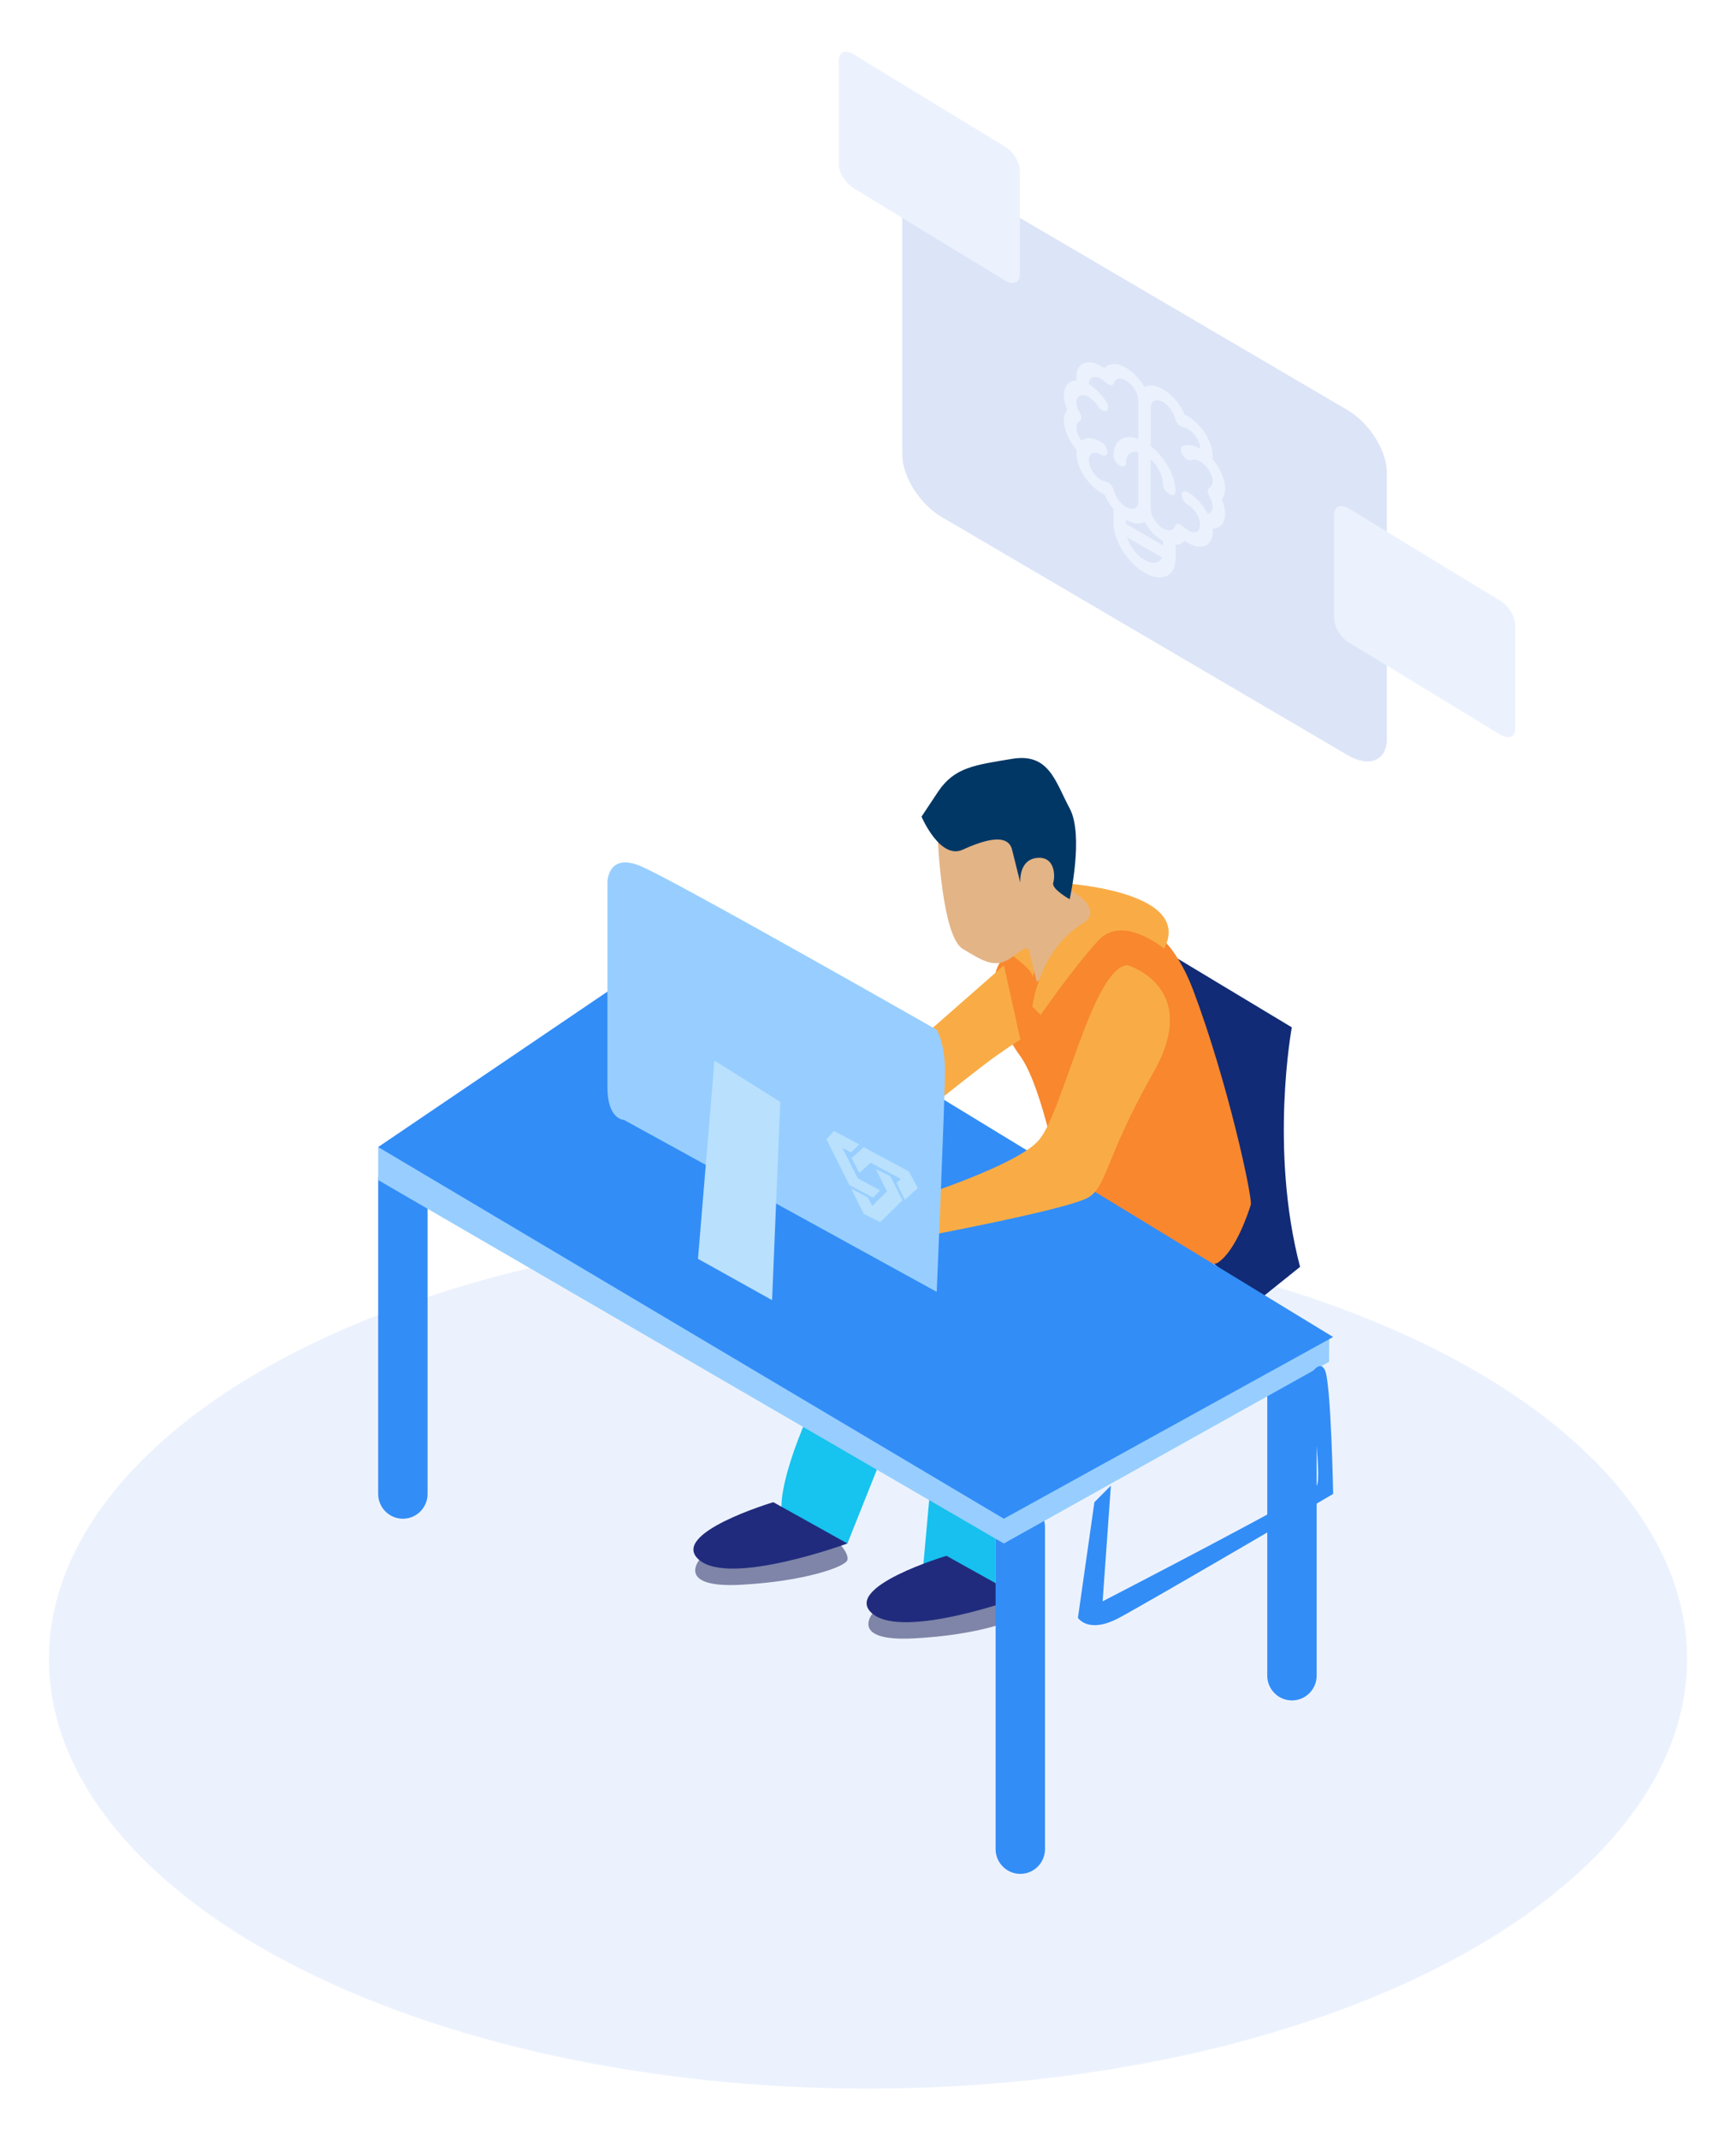 <?xml version="1.0" encoding="utf-8"?>
<!-- Generator: Adobe Illustrator 16.0.0, SVG Export Plug-In . SVG Version: 6.00 Build 0)  -->
<!DOCTYPE svg PUBLIC "-//W3C//DTD SVG 1.1//EN" "http://www.w3.org/Graphics/SVG/1.1/DTD/svg11.dtd">
<svg version="1.1" xmlns="http://www.w3.org/2000/svg" xmlns:xlink="http://www.w3.org/1999/xlink" x="0px" y="0px" width="231px"
	 height="284.55px" viewBox="0 0 231 284.55" enable-background="new 0 0 231 284.55" xml:space="preserve">
<g id="Ellipse_6_1_" enable-background="new    ">
	<g id="Ellipse_6">
		<g>
			<ellipse fill="#ECF2FD" cx="115.5" cy="220.745" rx="108.995" ry="57.144"/>
		</g>
	</g>
</g>
<g id="Shape_111_1_" enable-background="new    ">
	<g id="Shape_111">
		<g>
			<path fill="#17C3EF" d="M109.475,187.777l-2.192,1.101c0,0-3.56,7.966-3.286,12.088c0.274,4.12,8.763,4.395,8.763,4.395
				l4.383-10.99L109.475,187.777z"/>
		</g>
	</g>
</g>
<g id="Shape_112_1_" enable-background="new    ">
	<g id="Shape_112">
		<g>
			<polygon fill="#17C0EE" points="123.714,198.767 122.62,210.855 124.81,210.855 132.479,210.855 132.479,204.262 			"/>
		</g>
	</g>
</g>
<g id="Shape_114_copy_1_" enable-background="new    ">
	<g id="Shape_114_copy">
		<g>
			<path fill="#7E85A8" d="M134.709,212.496l-18.623,2.198c0,0-3.067,3.734,5.478,3.294c8.544-0.438,14.021-2.416,14.241-3.294
				C136.024,213.814,134.709,212.496,134.709,212.496z"/>
		</g>
	</g>
</g>
<g id="Shape_113_copy_1_" enable-background="new    ">
	<g id="Shape_113_copy">
		<g>
			<path fill="#212B7D" d="M125.944,207c0,0-14.02,4.177-9.858,7.693c4.164,3.515,19.719-2.198,19.719-2.198L125.944,207z"/>
		</g>
	</g>
</g>
<g id="Shape_114_1_" enable-background="new    ">
	<g id="Shape_114">
		<g>
			<path fill="#7E85A8" d="M111.666,205.36l-18.622,2.196c0,0-3.067,3.736,5.477,3.299c8.544-0.44,14.022-2.419,14.24-3.299
				C112.98,206.678,111.666,205.36,111.666,205.36z"/>
		</g>
	</g>
</g>
<g id="Shape_113_1_" enable-background="new    ">
	<g id="Shape_113">
		<g>
			<path fill="#212B7D" d="M102.902,199.865c0,0-14.021,4.177-9.859,7.691c4.162,3.519,19.717-2.196,19.717-2.196L102.902,199.865z"
				/>
		</g>
	</g>
</g>
<g id="Shape_109_1_" enable-background="new    ">
	<g id="Shape_109">
		<g>
			<path fill="#112B76" d="M171.894,136.686l-16.43-9.89l-5.479,31.867l12.052,9.893l5.477,4.395l5.478-4.395
				C168.881,152.894,171.894,136.686,171.894,136.686z"/>
		</g>
	</g>
</g>
<g id="Rounded_Rectangle_1_1_" enable-background="new    ">
	<g id="Rounded_Rectangle_1">
		<g>
			<path fill="#328DF7" d="M53.608,153.711c-1.815,0-3.286,1.477-3.286,3.296v41.76c0,1.819,1.471,3.297,3.286,3.297
				s3.286-1.478,3.286-3.297v-41.76C56.895,155.188,55.423,153.711,53.608,153.711z"/>
		</g>
	</g>
</g>
<g id="Rounded_Rectangle_2_1_" enable-background="new    ">
	<g id="Rounded_Rectangle_2">
		<g>
			<path fill="#328DF7" d="M135.766,199.865c-1.814,0-3.287,1.478-3.287,3.297v42.857c0,1.822,1.473,3.297,3.287,3.297
				c1.815,0,3.285-1.475,3.285-3.297v-42.857C139.051,201.342,137.581,199.865,135.766,199.865z"/>
		</g>
	</g>
</g>
<g id="Rounded_Rectangle_2_copy_1_" enable-background="new    ">
	<g id="Rounded_Rectangle_2_copy">
		<g>
			<path fill="#328DF7" d="M171.914,176.79c-1.814,0-3.287,1.475-3.287,3.296v42.857c0,1.82,1.473,3.297,3.287,3.297
				c1.815,0,3.285-1.477,3.285-3.297v-42.857C175.199,178.264,173.729,176.79,171.914,176.79z"/>
		</g>
	</g>
</g>
<g id="Shape_106_1_" enable-background="new    ">
	<g id="Shape_106">
		<g>
			<path fill="#F8872E" d="M158.77,131.733c-4.656-12.363-13.146-9.89-13.146-9.89s-0.821-2.473-4.382-2.199
				c-3.562,0.274-4.93,4.67-7.668,7.693c-2.738,3.022-0.821,9.065,2.191,13.187c3.011,4.12,5.477,17.583,5.477,17.583
				s18.349,11.537,20.813,9.89c2.466-1.647,4.108-6.867,4.381-7.693C166.71,159.481,163.425,144.096,158.77,131.733z"/>
		</g>
	</g>
</g>
<g id="Shape_105_1_" enable-background="new    ">
	<g id="Shape_105">
		<g>
			<path fill="#F9AC45" d="M135.246,124.55c-1.917,0.824-1.096,2.197-1.096,2.197s3.287,2.197,3.287,3.296l1.097-5.494
				C138.534,124.55,137.163,123.726,135.246,124.55z"/>
		</g>
	</g>
</g>
<g id="Shape_99_1_" enable-background="new    ">
	<g id="Shape_99">
		<g>
			<polygon fill="#97CEFF" points="50.322,152.597 50.322,157.007 133.574,205.36 176.854,181.184 176.872,177.887 			"/>
		</g>
	</g>
</g>
<g id="Shape_98_1_" enable-background="new    ">
	<g id="Shape_98">
		<g>
			<polygon fill="#328DF7" points="90.853,125.14 50.322,152.613 133.574,202.064 177.392,177.887 			"/>
		</g>
	</g>
</g>
<g id="Rounded_Rectangle_3_1_" enable-background="new    ">
	<g id="Rounded_Rectangle_3">
		<g>
			<path fill="#DCE5F7" d="M179.336,54.576l-54.079-31.719c-2.872-1.685-5.2-0.715-5.2,2.167v35.47c0,2.881,2.328,6.583,5.2,8.267
				l54.079,31.72c2.872,1.684,5.2,0.714,5.2-2.167V62.843C184.536,59.961,182.208,56.261,179.336,54.576z"/>
		</g>
	</g>
</g>
<g id="Rounded_Rectangle_3_copy_2_1_" enable-background="new    ">
	<g id="Rounded_Rectangle_3_copy_2">
		<g>
			<path fill="#ECF2FD" d="M133.76,19.518L113.552,7.209c-1.073-0.653-1.942-0.278-1.942,0.841v13.765
				c0,1.117,0.869,2.554,1.942,3.207L133.76,37.33c1.073,0.654,1.942,0.278,1.942-0.841V22.726
				C135.702,21.607,134.833,20.171,133.76,19.518z"/>
		</g>
	</g>
</g>
<g id="Rounded_Rectangle_3_copy_3_1_" enable-background="new    ">
	<g id="Rounded_Rectangle_3_copy_3">
		<g>
			<path fill="#ECF2FD" d="M199.683,79.962l-20.206-12.309c-1.073-0.653-1.944-0.276-1.944,0.841v13.765
				c0,1.118,0.871,2.554,1.944,3.207l20.206,12.309c1.072,0.654,1.944,0.277,1.944-0.841V83.168
				C201.627,82.051,200.755,80.615,199.683,79.962z"/>
		</g>
	</g>
</g>
<g id="Shape_108_1_" enable-background="new    ">
	<g id="Shape_108">
		<g>
			<path fill="#F9AC45" d="M133.588,128.437l-17.526,15.385l1.096,8.791c0,0,12.597-10.166,15.335-12.088
				c2.738-1.924,3.287-2.197,3.287-2.197L133.588,128.437z"/>
		</g>
	</g>
</g>
<g id="Shape_103_1_" enable-background="new    ">
	<g id="Shape_103">
		<g>
			<path fill="#E3B485" d="M145.624,121.844c-0.821-2.473-2.192-3.022-3.288-4.396c-1.094-1.374-1.094-6.869-5.477-7.692
				c-4.381-0.823-11.501-0.274-12.05,2.197c0,0,0.549,12.639,3.288,14.286c2.738,1.648,4.381,2.748,6.572,1.1
				c2.189-1.649,2.189-1.1,2.189-1.1l1.096,4.397C137.955,130.635,146.445,124.315,145.624,121.844z"/>
		</g>
	</g>
</g>
<g id="Shape_104_1_" enable-background="new    ">
	<g id="Shape_104">
		<g>
			<path fill="#F9AC45" d="M140.664,117.448c7.395,3.572,3.287,5.494,3.287,5.494c-5.751,3.572-6.572,10.99-6.572,10.99l1.096,1.098
				c0,0,4.381-6.318,7.666-9.89c3.288-3.571,8.765,1.098,8.765,1.098C159.012,118.271,140.664,117.448,140.664,117.448z"/>
		</g>
	</g>
</g>
<g id="Shape_107_1_" enable-background="new    ">
	<g id="Shape_107">
		<g>
			<path fill="#F9AC45" d="M150.032,128.413c-4.653,0.34-8.52,19.347-11.757,23.236c-3.238,3.891-20.708,9.084-20.708,9.084
				l2.249,4.36c0,0,22.688-4.165,25.131-5.849s2.126-5.248,8.556-16.601C159.933,131.293,150.032,128.413,150.032,128.413z"/>
		</g>
	</g>
</g>
<g id="Shape_100_1_" enable-background="new    ">
	<g id="Shape_100">
		<g>
			<path fill="#97CEFF" d="M124.645,137.012c0,0-35.054-19.979-39.436-21.794c-4.382-1.817-4.382,2.179-4.382,2.179
				s0,22.883,0,27.241c0,4.36,2.19,4.36,2.19,4.36l41.627,22.883c0,0,1.096-25.789,1.096-29.421
				C125.74,138.828,124.645,137.012,124.645,137.012z"/>
		</g>
	</g>
</g>
<g id="Shape_102_1_" enable-background="new    ">
	<g id="Shape_102">
		<g>
			<path fill="#013765" d="M142.336,107.557c-1.915-3.571-2.738-7.417-7.666-6.593c-4.93,0.825-7.668,1.098-9.86,4.396
				c-2.189,3.296-2.189,3.296-2.189,3.296s2.464,5.77,5.478,4.396c3.013-1.374,6.023-2.198,6.572,0
				c0.547,2.198,1.096,4.396,1.096,4.396s-0.274-3.022,2.189-3.298c2.466-0.274,2.466,2.473,2.191,3.298
				c-0.274,0.824,2.189,2.197,2.189,2.197S144.253,111.129,142.336,107.557z"/>
		</g>
	</g>
</g>
<g id="Shape_101_1_" enable-background="new    ">
	<g id="Shape_101">
		<g>
			<polygon fill="#B9E0FD" points="95.067,141.115 92.876,167.487 102.736,172.982 103.83,146.607 			"/>
		</g>
	</g>
</g>
<g id="Shape_110_1_" enable-background="new    ">
	<g id="Shape_110">
		<g>
			<path fill="#328DF7" d="M176.296,182.282c-0.821-1.647-2.192,1.101-2.192,1.101s1.917,13.187,1.096,14.284
				c-0.821,1.101-28.479,15.387-28.479,15.387l1.096-15.387l-2.191,2.198l-2.192,15.385c0,0,1.371,2.198,5.478,0
				c4.108-2.196,28.482-16.482,28.482-16.482S177.117,183.931,176.296,182.282z"/>
		</g>
	</g>
</g>
<g id="Shape_1_1_" enable-background="new    ">
	<g id="Shape_1">
		<g>
			<path fill="#ECF2FD" d="M163.014,68.363c0-0.594-0.156-1.264-0.449-1.945c0.747-0.87,0.552-2.653-0.517-4.364
				c-0.214-0.344-0.454-0.666-0.711-0.964c0.019-0.133,0.027-0.272,0.027-0.417c0-1.857-1.479-4.225-3.296-5.277
				c-0.147-0.083-0.293-0.159-0.436-0.221c-0.574-1.371-1.661-2.676-2.863-3.373c-0.985-0.569-1.867-0.639-2.474-0.288
				c-0.605-1.05-1.488-2.005-2.473-2.576c-1.202-0.695-2.289-0.65-2.863,0.057c-1.958-1.408-3.732-0.866-3.732,1.177
				c0,0.145,0.01,0.295,0.027,0.45c-0.256,0-0.494,0.044-0.71,0.14c-1.068,0.472-1.264,2.029-0.518,3.766
				c-0.292,0.341-0.449,0.831-0.449,1.424c0,1.227,0.66,2.719,1.68,3.894c0,0.002,0,0.006,0,0.008
				c-0.259,1.878,1.29,4.552,3.267,5.697c0.147,0.085,0.293,0.159,0.436,0.222c0.29,0.693,0.713,1.369,1.214,1.959v1.861
				c0,2.321,1.849,5.28,4.122,6.596c2.273,1.317,4.123,0.499,4.123-1.822v-1.86c0.501-0.009,0.923-0.197,1.214-0.555
				c0.143,0.104,0.288,0.198,0.436,0.284c2.001,1.157,3.534,0.235,3.267-1.922C162.354,70.317,163.014,69.59,163.014,68.363z
				 M148.239,65.296c-0.095-0.423-0.422-0.867-0.794-1.083c-0.324-0.187-0.429-0.063-0.921-0.348c-2.178-1.261-2.181-4.63,0-3.368
				c0.456,0.265,0.826,0.101,0.826-0.364c0-0.464-0.37-1.056-0.826-1.319c-1.073-0.622-2.028-0.648-2.63-0.184
				c-0.41-0.546-0.667-1.188-0.667-1.727c0-0.523,0.234-0.762,0.429-0.871c0.284-0.156,0.284-0.642,0-1.126
				c-0.979-1.681-0.161-2.897,1.221-2.099c0.44,0.256,0.854,0.67,1.166,1.168c0.32,0.515,0.845,0.818,1.164,0.675
				c0.322-0.142,0.322-0.675,0-1.19c-0.621-0.997-1.449-1.826-2.33-2.336c0-0.929,0.74-1.256,1.647-0.729
				c0.206,0.119,0.413,0.279,0.612,0.478c0.459,0.454,0.976,0.49,1.103,0.078c0.195-0.623,0.847-0.758,1.584-0.33
				c0.91,0.526,1.649,1.709,1.649,2.639v5.135c-1.881-0.696-3.299,0.183-3.299,2.216c0,0.464,0.37,1.056,0.823,1.319
				c0.456,0.263,0.826,0.101,0.826-0.365c0-1.097,0.689-1.634,1.649-1.425v6.589c0,0.928-0.739,1.255-1.649,0.729
				C149.086,67.032,148.435,66.143,148.239,65.296z M152.296,74.504c-1.075-0.623-1.991-1.857-2.332-3.035l4.665,2.701
				C154.288,74.954,153.372,75.127,152.296,74.504z M154.77,72.569l-4.946-2.864v-0.562c0.984,0.569,1.867,0.639,2.473,0.289
				c0.606,1.049,1.488,2.006,2.474,2.575V72.569z M160.697,68.363c-0.601-1.163-1.556-2.243-2.629-2.865
				c-0.456-0.263-0.826-0.101-0.826,0.364c0,0.465,0.37,1.056,0.826,1.319c2.169,1.257,2.169,4.624,0,3.368
				c-0.207-0.119-0.413-0.28-0.613-0.479c-0.458-0.453-0.976-0.489-1.103-0.078c-0.195,0.622-0.846,0.758-1.583,0.331
				c-0.91-0.526-1.649-1.71-1.649-2.639v-6.589c0.959,0.902,1.649,2.238,1.649,3.335c0,0.464,0.369,1.055,0.823,1.319
				c0.456,0.263,0.826,0.1,0.826-0.365c0-2.032-1.418-4.555-3.299-6.034v-5.137c0-0.928,0.739-1.256,1.649-0.729
				c0.737,0.427,1.388,1.316,1.583,2.163c0.127,0.562,0.645,1.123,1.103,1.201c0.2,0.033,0.406,0.111,0.613,0.229
				c0.907,0.527,1.646,1.711,1.646,2.64c-0.88-0.511-1.708-0.641-2.33-0.364c-0.322,0.142-0.322,0.675,0,1.19
				c0.32,0.516,0.845,0.818,1.166,0.675c0.312-0.137,0.725-0.073,1.164,0.182c1.389,0.803,2.199,2.967,1.221,3.51
				c-0.283,0.158-0.283,0.644,0,1.127c0.195,0.337,0.429,0.846,0.429,1.369C161.364,67.946,161.108,68.289,160.697,68.363z"/>
		</g>
	</g>
</g>
<g id="Shape_1_copy_2_1_" enable-background="new    ">
	<g id="Shape_1_copy_2">
		<g>
			<path fill-rule="evenodd" clip-rule="evenodd" fill="#B9E0FD" d="M117.103,158.369l-2.959-1.588l-2.041-4.057l1.123,0.604
				l1.122-1.053l-3.367-1.806l-1.021,1.106l3.062,6.083l3.164,1.697L117.103,158.369z M120.967,155.88l-6.039-3.254l-1.613,1.457
				l1.024,1.978l1.509-1.363l4.025,2.172l-0.572,0.517l1.097,2.253l1.717-1.55L120.967,155.88z M116.526,155.524l1.495,2.981
				l-1.965,1.944l-0.567-1.13l-2.241-1.193l1.701,3.392l2.189,1.091l2.947-2.917l-1.597-3.186L116.526,155.524z"/>
		</g>
	</g>
</g>
</svg>
